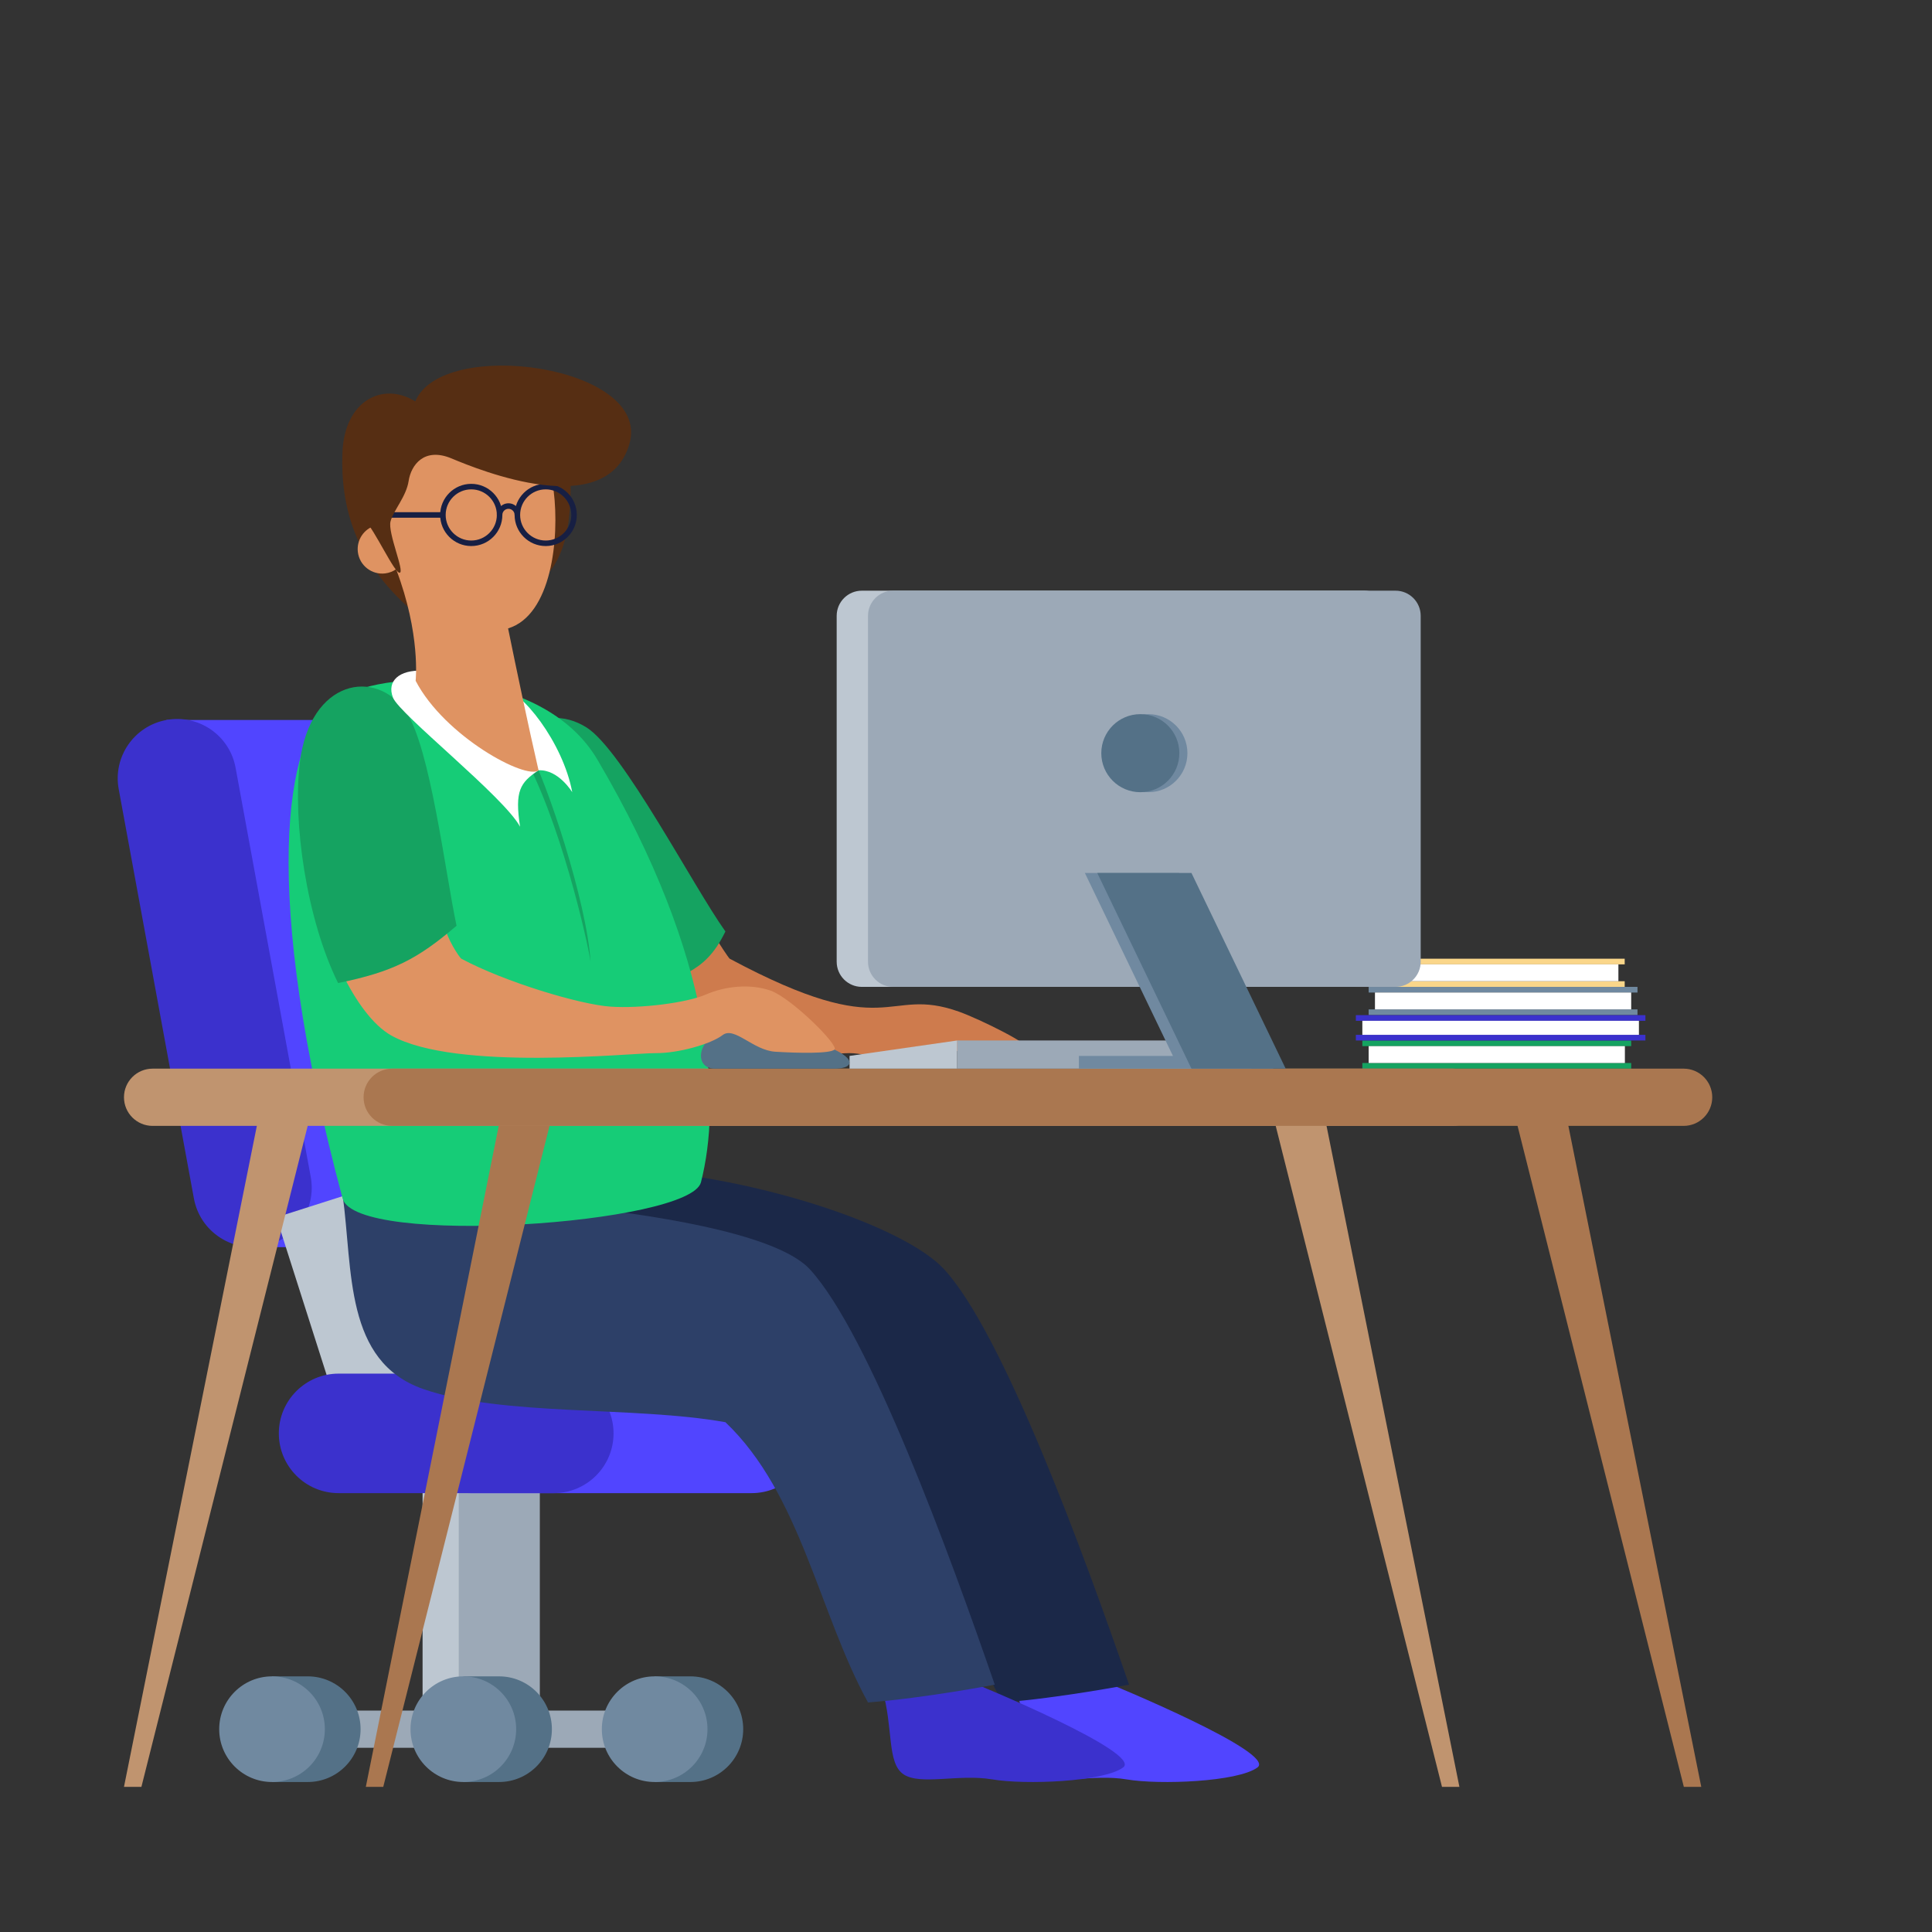 <?xml version="1.0" encoding="utf-8"?>
<!-- Generator: Adobe Illustrator 23.0.2, SVG Export Plug-In . SVG Version: 6.00 Build 0)  -->
<svg xmlns="http://www.w3.org/2000/svg" xmlns:xlink="http://www.w3.org/1999/xlink" version="1.1" id="Layer_4" x="0px" y="0px" viewBox="0 0 1400 1400" style="enable-background:new 0 0 1400 1400;" xml:space="preserve">
<rect x="0" y="0" width="1400" height="1400" fill="#333333" stroke="none"/>
<style type="text/css">
	.st0{fill:#EEEEEE;}
	.st1{fill:#CAD5D8;}
	.st2{fill:#7089A0;}
	.st3{fill:#FFFFFF;}
	.st4{fill:#15a361;}
	.st5{fill:#FAD68A;}
	.st6{fill:#3b31cd;}
	.st7{fill:#C0946F;}
	.st8{fill:#F0F3FA;}
	.st9{fill:#B3B3D9;}
	.st10{fill:#547187;}
	.st11{fill:#5145ff;}
	.st12{fill:#CE7B4D;}
	.st13{fill:#BDC7D1;}
	.st14{fill:#9CA9B7;}
	.st15{fill:#1B2848;}
	.st16{fill:#2D4068;}
	.st17{fill:#16cc77;}
	.st18{fill:#AA7750;}
	.st19{fill:#DF9362;}
	.st20{fill:#562E13;}
	.st21{fill:#171F43;}
</style>
<g id="XMLID_1_">
	

	<g id="XMLID_135_">
		<g id="XMLID_127_">
			<rect id="XMLID_130_" x="991.78" y="731.44" class="st2" width="194.81" height="4.1"/>
			<rect id="XMLID_129_" x="991.78" y="715.13" class="st2" width="194.81" height="4.1"/>
			<rect id="XMLID_128_" x="996.35" y="719.22" class="st3" width="185.67" height="12.22"/>
		</g>
		<g id="XMLID_121_">
			<g id="XMLID_117_">
				<rect id="XMLID_116_" x="987.21" y="770.29" class="st4" width="194.81" height="4.1"/>
				<rect id="XMLID_120_" x="987.21" y="753.97" class="st4" width="194.81" height="4.1"/>
				<rect id="XMLID_119_" x="991.78" y="758.07" class="st3" width="185.67" height="12.22"/>
			</g>
			<g id="XMLID_131_">
				<rect id="XMLID_134_" x="982.51" y="711.03" class="st5" width="194.81" height="4.1"/>
				<rect id="XMLID_133_" x="982.51" y="694.72" class="st5" width="194.81" height="4.1"/>
				<rect id="XMLID_132_" x="987.08" y="698.81" class="st3" width="185.67" height="12.22"/>
			</g>
			<g id="XMLID_122_">
				<rect id="XMLID_126_" x="982.51" y="749.88" class="st6" width="209.82" height="4.1"/>
				<rect id="XMLID_125_" x="982.51" y="735.61" class="st6" width="209.82" height="4.1"/>
				<rect id="XMLID_124_" x="987.21" y="739.71" class="st3" width="200.41" height="10.17"/>
			</g>
		</g>
	</g>
	<g id="XMLID_115_">

		<g id="XMLID_78_">
			<g id="XMLID_37_">
				<path id="XMLID_41_" class="st12" d="M694.92,733.1c-53.61-19.08-49.44,24.16-166.19-38.41c-1.8-1.56-24.96-37.21-27.02-46.9      c-28.59,24.43-19.32,50.11-58.94,58.23c9.38,19,21.76,36.82,35.34,44.38c46.91,26.12,119.58,12.6,137.49,12.73      c16.52,0.12,30.47,9.92,39.01,3.39s31.54-5.42,47.63-4.41c16.1,1,39.28,1.51,42.89-1.51      C748.74,757.58,709.74,738.37,694.92,733.1z"/>
				<path id="XMLID_38_" class="st4" d="M525.66,674.96c-23.18-32.38-74.35-131.21-100.59-147.79      c-32.77-20.7-73.29,6.18-55.94,64.34c12.33,41.32,49.68,101.92,89.44,135.41C491.67,703.57,509.31,708.67,525.66,674.96z"/>
			</g>
			<g id="XMLID_77_">
				<g id="XMLID_70_">
					<rect id="XMLID_69_" x="306.22" y="1060.7" class="st13" width="58.75" height="172.96"/>
					<rect id="XMLID_71_" x="332.43" y="1060.7" class="st14" width="58.75" height="172.96"/>
				</g>
				<rect id="XMLID_76_" x="212.86" y="1239.55" class="st14" width="253.48" height="26.96"/>
				<g id="XMLID_81_">
					<g id="XMLID_74_">
						<path id="XMLID_73_" class="st10" d="M223.01,1291.31c21.14,0,38.28-17.14,38.28-38.28c0-21.14-17.14-38.28-38.28-38.28        h-25.89v76.56H223.01z"/>
						<circle id="XMLID_72_" class="st2" cx="197.12" cy="1253.03" r="38.28"/>
					</g>
					<g id="XMLID_75_">
						<path id="XMLID_80_" class="st10" d="M361.64,1291.31c21.14,0,38.28-17.14,38.28-38.28c0-21.14-17.14-38.28-38.28-38.28        h-25.89v76.56H361.64z"/>
						<circle id="XMLID_79_" class="st2" cx="335.75" cy="1253.03" r="38.28"/>
					</g>
					<g id="XMLID_82_">
						<path id="XMLID_84_" class="st10" d="M500.28,1291.31c21.14,0,38.28-17.14,38.28-38.28c0-21.14-17.14-38.28-38.28-38.28        h-25.89v76.56H500.28z"/>
						<circle id="XMLID_83_" class="st2" cx="474.39" cy="1253.03" r="38.28"/>
					</g>
				</g>
			</g>
			<g id="XMLID_68_">
				<g id="XMLID_52_">
					<polygon id="XMLID_51_" class="st11" points="120.59,521.73 325.9,521.73 410.72,903.71 190.62,903.71      "/>
					<path id="XMLID_50_" class="st6" d="M190.62,903L190.62,903c-23.39,4.3-45.83-11.18-50.12-34.57L86.02,571.85       c-4.3-23.39,11.18-45.83,34.57-50.12h0c23.39-4.3,45.83,11.18,50.12,34.57l54.47,296.58C229.48,876.26,214,898.7,190.62,903z"/>
				</g>
				<g id="XMLID_67_">
					
						<rect id="XMLID_63_" x="222.6" y="865.4" transform="matrix(0.953 -0.304 0.304 0.953 -274.976 125.065)" class="st13" width="81.72" height="157.35"/>
					<g id="XMLID_66_">
						<path id="XMLID_62_" class="st11" d="M544.61,1081.98H340.94c-23.91,0-43.3-19.39-43.3-43.3v0c0-23.91,19.39-43.3,43.3-43.3        h203.67c23.91,0,43.3,19.39,43.3,43.3v0C587.91,1062.59,568.53,1081.98,544.61,1081.98z"/>
						<path id="XMLID_64_" class="st6" d="M401.3,1081.98H245.35c-23.91,0-43.3-19.39-43.3-43.3v0c0-23.91,19.39-43.3,43.3-43.3        H401.3c23.91,0,43.3,19.39,43.3,43.3v0C444.6,1062.59,425.21,1081.98,401.3,1081.98z"/>
					</g>
				</g>
			</g>
			<g id="XMLID_65_">
				<g id="XMLID_54_">
					<path id="XMLID_60_" class="st11" d="M736.62,1224.38c8.18,27.28,3.18,53.19,15.46,61.38c12.28,8.18,40.11-0.45,64.16,3.64       c24.04,4.09,80.87,1.82,94.97-8.64c14.09-10.46-101.84-58.65-116.84-64.56C779.35,1210.29,736.62,1224.38,736.62,1224.38z"/>
					<path id="XMLID_59_" class="st15" d="M345.6,865.9c7.52,54.65,1.08,120.77,58.61,140.71c57.53,19.94,152.27,12.12,218.77,23.97       c54.65,52.01,67.78,138.56,103.33,203.09c42.14-3.29,91.84-12.91,91.84-12.91c-32.92-95.47-91.08-254.12-133.87-300.86       c-28.82-31.48-135.58-67-226.64-72.48C413.47,844.75,357.85,864.9,345.6,865.9z"/>
				</g>
				<g id="XMLID_61_">
					<path id="XMLID_58_" class="st6" d="M639.3,1224.38c8.18,27.28,3.18,53.19,15.46,61.38c12.28,8.18,40.11-0.45,64.16,3.64       c24.04,4.09,80.87,1.82,94.97-8.64c14.09-10.46-101.84-58.65-116.84-64.56C682.03,1210.29,639.3,1224.38,639.3,1224.38z"/>
					<path id="XMLID_56_" class="st16" d="M248.28,865.9c7.52,54.65,1.08,120.77,58.61,140.71       c57.53,19.94,152.27,12.12,218.77,23.97c54.65,52.01,67.78,138.56,103.33,203.09c42.14-3.29,91.84-12.91,91.84-12.91       c-32.92-95.47-91.08-254.12-133.87-300.86C544.16,873.14,285.79,862.84,248.28,865.9z"/>
				</g>
			</g>
			<path id="XMLID_26_" class="st17" d="M432.9,550.46c85.96,146.08,89.59,249.29,75.04,306.27     c-7.77,30.41-250.22,46.98-259.66,11.78c-59.84-223.17-41.85-334.12-7.29-359.79C275.55,483.05,392.94,482.56,432.9,550.46z"/>
			<path id="XMLID_57_" class="st4" d="M382.86,542.53h-6c28.92,49.48,49.19,141.11,51.07,154.25     C425.3,653.97,396.03,565.46,382.86,542.53z"/>
			<g id="XMLID_16_">
				<polygon id="XMLID_15_" class="st18" points="277.72,1294.83 265.09,1294.83 365.55,795.12 403.43,795.12     "/>
				<polygon id="XMLID_17_" class="st18" points="1220.17,1294.83 1232.8,1294.83 1132.34,795.12 1094.46,795.12     "/>
			</g>
			<g id="XMLID_27_">
				<polygon id="XMLID_29_" class="st7" points="102.47,1294.83 89.84,1294.83 190.29,795.12 228.17,795.12     "/>
				<polygon id="XMLID_28_" class="st7" points="1044.92,1294.83 1057.54,1294.83 957.09,795.12 919.21,795.12     "/>
			</g>
			<path id="XMLID_30_" class="st7" d="M1052.72,815.86H110.58c-11.45,0-20.74-9.29-20.74-20.74v0c0-11.45,9.29-20.74,20.74-20.74     h942.15c11.45,0,20.74,9.29,20.74,20.74v0C1073.46,806.57,1064.18,815.86,1052.72,815.86z"/>
			<path id="XMLID_104_" class="st18" d="M1220.02,774.38H284.2c-11.45,0-20.74,9.29-20.74,20.74v0c0,11.45,9.29,20.74,20.74,20.74     h935.82c11.45,0,20.74-9.29,20.74-20.74v0C1240.76,783.67,1231.47,774.38,1220.02,774.38z"/>
			<g id="XMLID_33_">
				<polygon id="XMLID_34_" class="st13" points="615.61,765.16 615.61,774.38 693.63,774.38 693.63,753.97     "/>
				<rect id="XMLID_35_" x="693.63" y="753.97" class="st14" width="213.32" height="20.41"/>
			</g>
			<g id="XMLID_25_">
				<g id="XMLID_23_">
					<path id="XMLID_21_" class="st13" d="M988.57,715.13H624.52c-10.07,0-18.23-8.16-18.23-18.23V446.26       c0-10.07,8.16-18.23,18.23-18.23h364.04c10.07,0,18.23,8.16,18.23,18.23V696.9C1006.8,706.97,998.64,715.13,988.57,715.13z"/>
					<path id="XMLID_18_" class="st14" d="M1011.26,715.13H647.22c-10.07,0-18.23-8.16-18.23-18.23V446.26       c0-10.07,8.16-18.23,18.23-18.23h364.04c10.07,0,18.23,8.16,18.23,18.23V696.9C1029.49,706.97,1021.33,715.13,1011.26,715.13z"/>
					<g id="XMLID_137_">
						<circle id="XMLID_136_" class="st2" cx="832.17" cy="545.78" r="28.28"/>
						<circle id="XMLID_138_" class="st10" cx="826.32" cy="545.78" r="28.28"/>
					</g>
				</g>
				<g id="XMLID_20_">
					<polygon id="XMLID_22_" class="st2" points="922.67,774.38 854.4,774.38 786.13,632.58 854.4,632.58      "/>
					<polygon id="XMLID_19_" class="st10" points="931.64,774.38 863.37,774.38 795.11,632.58 863.37,632.58      "/>
				</g>
				<rect id="XMLID_24_" x="781.82" y="765.16" class="st2" width="72.58" height="9.22"/>
			</g>
			<path id="XMLID_31_" class="st10" d="M517.97,774.38c-18.34,0-11.64-31.54,20.99-28.32c74.43,7.35,91.1,28.32,65.29,28.32     C582.52,774.38,523.89,774.38,517.97,774.38z"/>
			<g id="XMLID_32_">
				<path id="XMLID_39_" class="st19" d="M558.53,717.89c-14.82-5.27-33.16-3.27-46.97,2.76c-13.82,6.03-47.33,10.28-69.17,8.8      c-21.85-1.48-76.25-17.67-108.15-34.76c-1.8-1.56-10.12-14.16-12.17-23.84c-28.59,24.43-34.16,27.05-73.78,35.18      c9.38,19,21.76,36.82,35.34,44.38c46.91,26.12,173.61,12.6,191.52,12.73c16.52,0.12,39.94-6.55,48.48-13.08      c8.54-6.53,22.07,11.05,38.16,12.06c16.1,1,39.28,1.51,42.89-1.51C608.26,757.58,573.35,723.16,558.53,717.89z"/>
				<path id="XMLID_40_" class="st4" d="M330.83,670.84c-8.26-38.95-19.1-129.21-36.51-154.92c-21.73-32.1-69.62-23.7-77.03,36.54      c-5.26,42.8,4.68,113.29,27.7,159.9C284.67,704.23,302.35,695.18,330.83,670.84z"/>
			</g>
			<path id="XMLID_42_" class="st20" d="M298.75,442.58c-41.63-35.81-52.02-75.95-50.62-114.4s29.84-51.78,52.81-37.26     c55.53,10.31,112.23,49.06,112.23,49.06c1.96,42.09-4.21,77.48-35.09,88.56S298.75,442.58,298.75,442.58z"/>
			<path id="XMLID_53_" class="st3" d="M306.24,486.01c-16.79-0.74-26.17,7.41-21.48,19.5c4.69,12.1,80.73,72.09,92.09,93.57     c-3.95-25.92,0.01-32,13.4-40.89C342.29,542.55,308.22,504.28,306.24,486.01z"/>
			<path id="XMLID_55_" class="st3" d="M390.25,558.2c14.37-0.81,24.42,15.87,24.42,15.87c-6.62-35.73-36.68-74.54-52.88-76.57     C355.66,536.48,390.25,558.2,390.25,558.2z"/>
			<path id="XMLID_43_" class="st19" d="M401.22,355.82c-4.54-36.26-37.62-61.97-73.88-57.43s-61.97,37.62-57.43,73.88     c0.35,2.79,0.98,5.67,1.86,8.62c-8.12,2.47-13.53,10.48-12.44,19.19c1.22,9.74,10.1,16.64,19.84,15.42     c2.93-0.37,5.6-1.45,7.87-3.02c17.92,47.08,14.14,80.84,14.14,80.84c21.07,40.4,80.05,71.98,89.07,64.89     c-7.54-32.68-16.08-73.53-22.07-102.84C399.67,445.77,405.52,390.18,401.22,355.82z"/>
			<g id="XMLID_48_">
				<g id="XMLID_45_">
					<path class="st21" d="M341.49,395.69c-12.43,0-22.54-10.11-22.54-22.54s10.11-22.54,22.54-22.54       c12.43,0,22.54,10.11,22.54,22.54S353.92,395.69,341.49,395.69z M341.49,354.61c-10.22,0-18.54,8.32-18.54,18.54       s8.32,18.54,18.54,18.54s18.54-8.32,18.54-18.54S351.71,354.61,341.49,354.61z"/>
					<path class="st21" d="M395.44,395.69c-12.43,0-22.54-10.11-22.54-22.54s10.11-22.54,22.54-22.54s22.54,10.11,22.54,22.54       S407.86,395.69,395.44,395.69z M395.44,354.61c-10.22,0-18.54,8.32-18.54,18.54s8.32,18.54,18.54,18.54s18.54-8.32,18.54-18.54       S405.66,354.61,395.44,354.61z"/>
					<path class="st21" d="M376.9,373.15h-4c0-2.45-1.99-4.44-4.44-4.44s-4.44,1.99-4.44,4.44h-4c0-4.65,3.78-8.44,8.44-8.44       S376.9,368.5,376.9,373.15z"/>
				</g>
				<rect x="271.95" y="371.15" class="st21" width="49.01" height="4"/>
			</g>
			<path id="XMLID_44_" class="st20" d="M300.95,290.92c-40.76,22.57-52.55,48.34-36.35,86.55c6.74,6.08,21.3,38.15,25.05,37.55     c3.75-0.6-8.87-29.13-6.64-37.27c2.22-8.15,11.38-17.89,13.11-29.25c1.73-11.36,11.11-24.69,31.11-16.29     c20,8.39,112.58,46.17,128.88-10.62C472.4,264.79,320.04,243.78,300.95,290.92z"/>
		</g>
	</g>
</g>
</svg>
